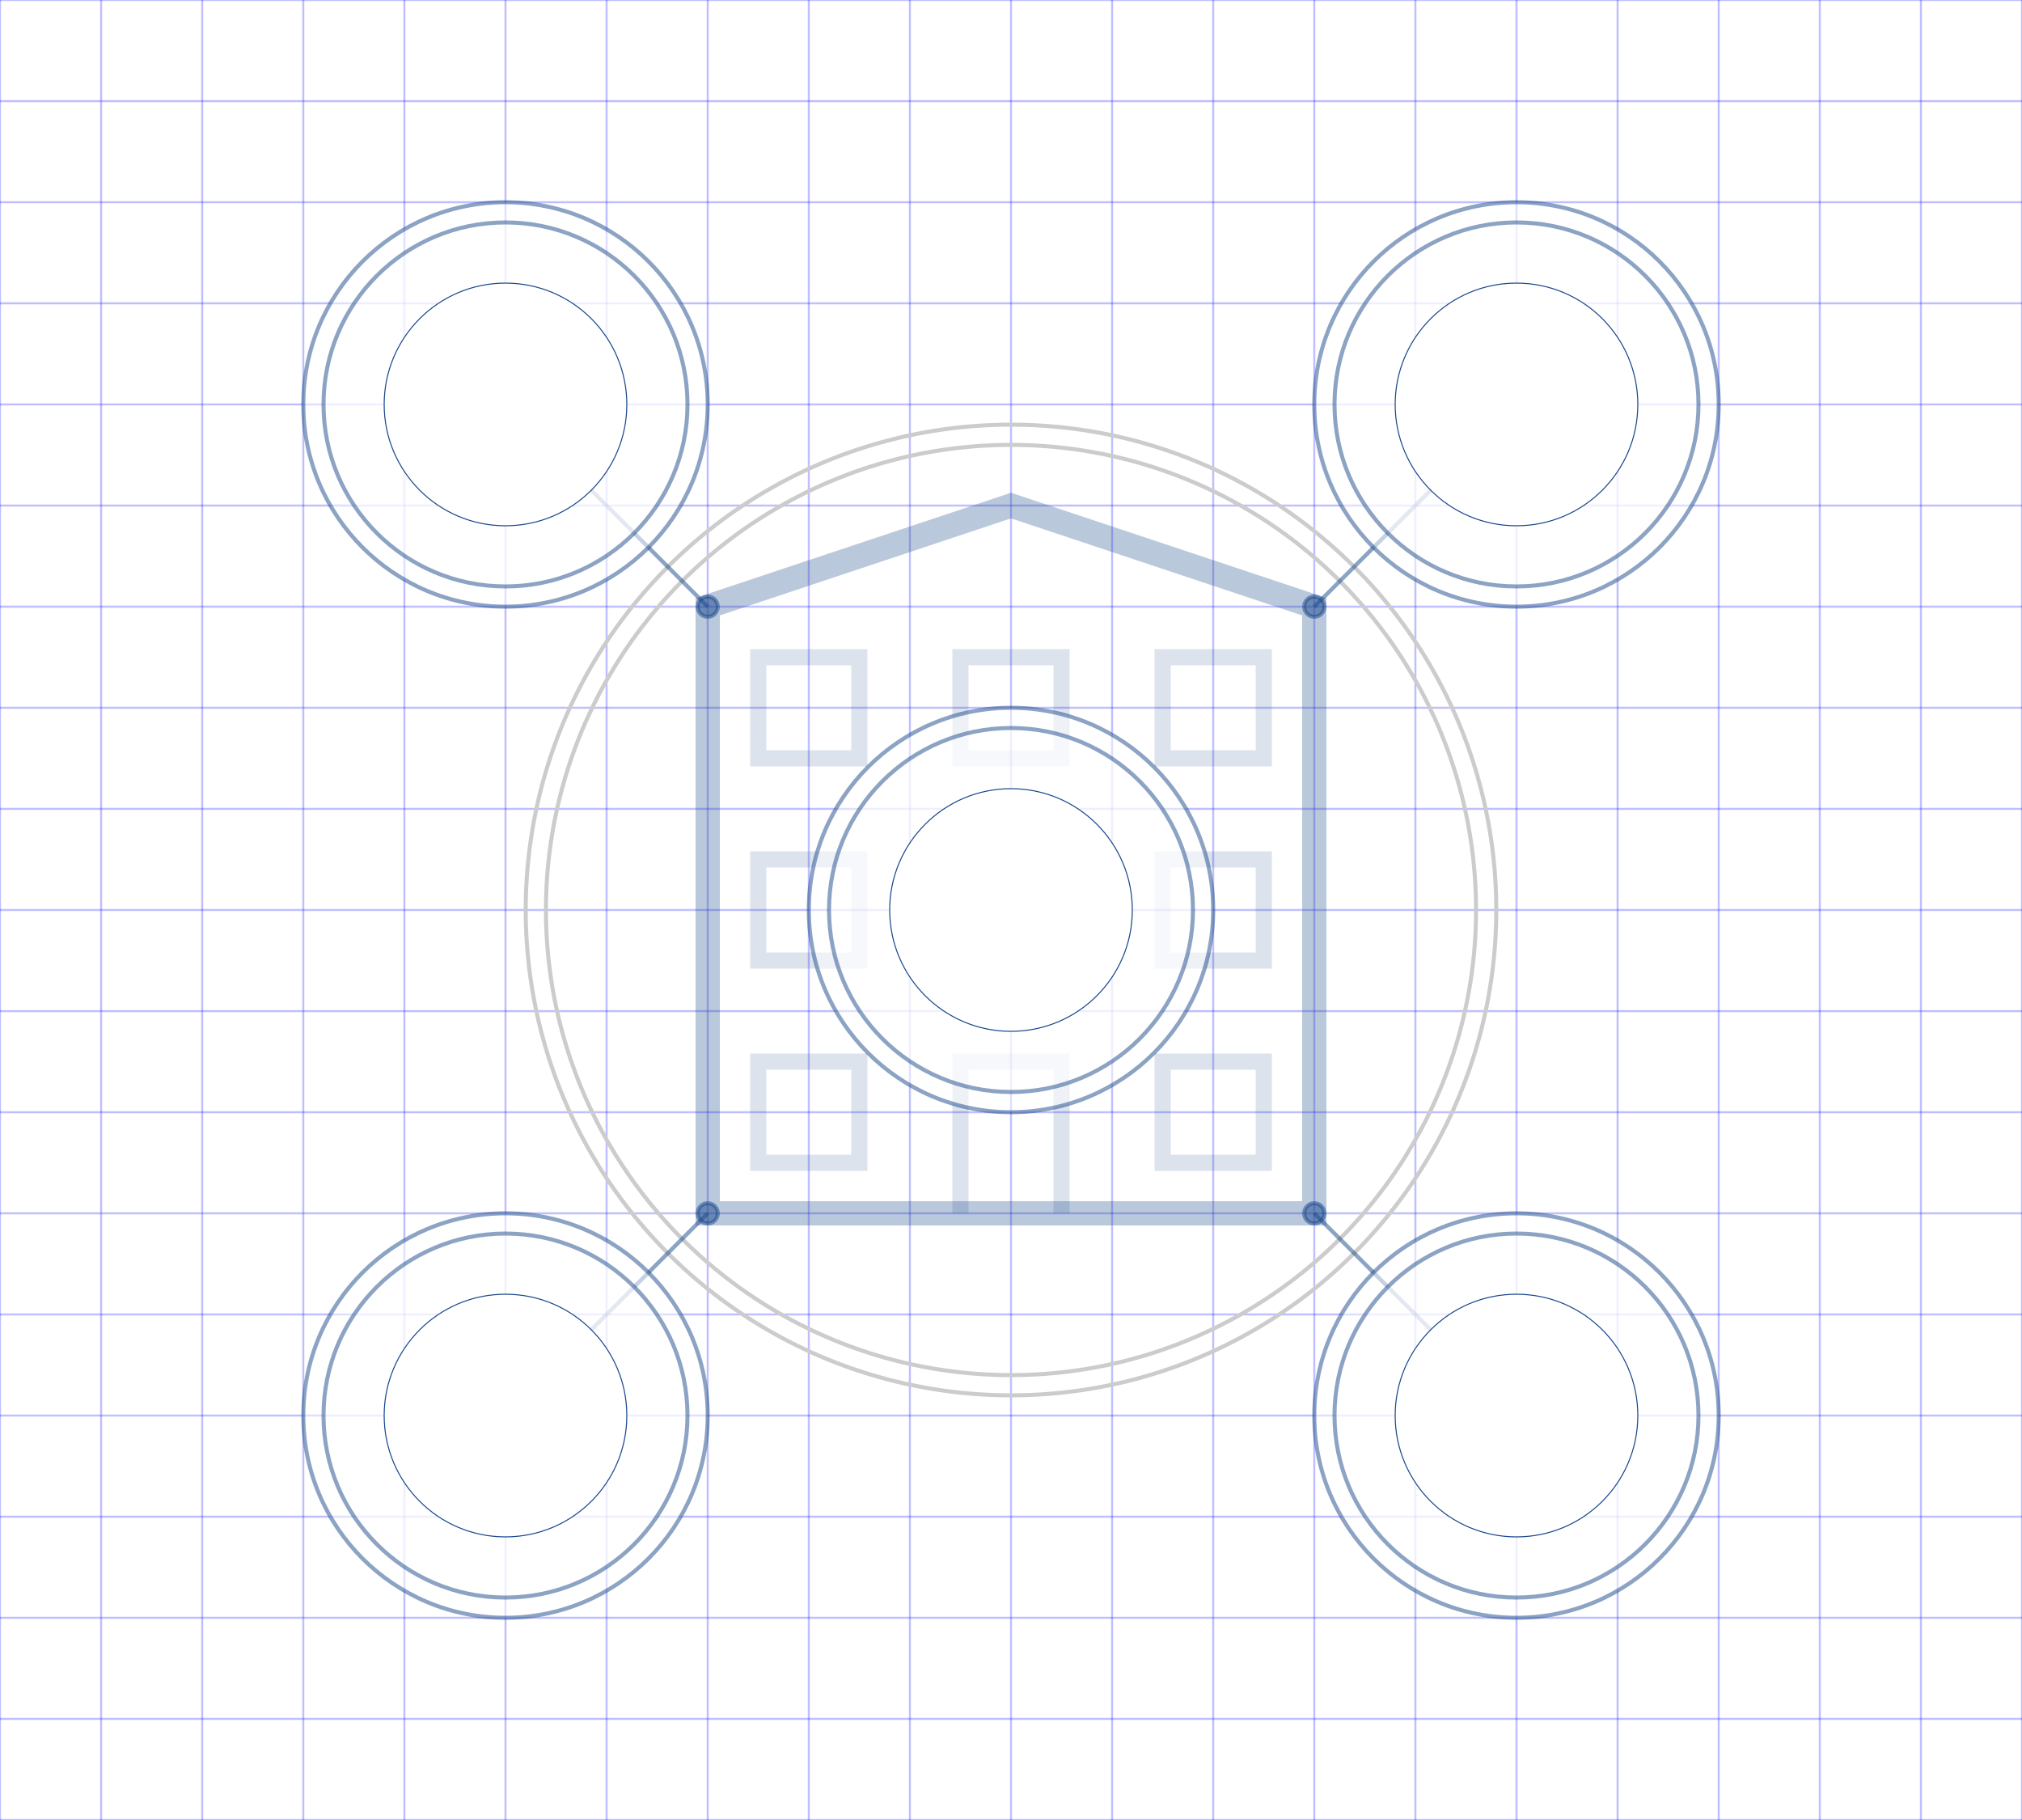 <?xml version="1.0" encoding="UTF-8" standalone="no"?>
<svg width="1000" height="900" viewBox="-500 -450 1000 900" xmlns="http://www.w3.org/2000/svg" xmlns:xlink="http://www.w3.org/1999/xlink" preserveAspectRatio="xMinYMin meet">
<!--
iFLEX Dark blue   #1a488b ( 26,  72, 139)
iFLEX Dark green  #008245 (  0, 130,  69)
iFLEX Light green #78c51b (120, 197,  27)
-->
<style>
.surface {
	cursor: pointer;
	fill: #000;
	fill-opacity: 0;
}
.grid {
	stroke: #00f;
	stroke-width: 1;
	opacity: 0.25;
}
</style>
<defs>
	<radialGradient id="grad" cx="50%" cy="50%" r="100%">
		<stop offset="10%" style="stop-color:#fff; stop-opacity:1" />
		<stop offset="50%" style="stop-color:#eee; stop-opacity:1" />
		<stop offset="90%" style="stop-color:#ddd; stop-opacity:1" />
	</radialGradient>
	<linearGradient id="gradLinear" x1="0%" y1="0%" x2="0%" y2="100%" spreadMethod="pad"> <!-- gradientTransform="rotate(45)" -->
		<stop offset="0%"  stop-color="#999" stop-opacity="1"/>
		<stop offset="15%" stop-color="#ccc" stop-opacity="1"/>
		<stop offset="20%" stop-color="#ccc" stop-opacity="1"/>
		<stop offset="25%" stop-color="#ccc" stop-opacity="1"/>
		<stop offset="100%" stop-color="#777" stop-opacity="1"/>
	</linearGradient>
</defs>

<!-- Horizontal lines -->
<path class="grid" d="M-500,-450 L500,-450 
	M-500,-400 L500,-400 
	M-500,-350 L500,-350 
	M-500,-300 L500,-300 
	M-500,-250 L500,-250 
	M-500,-200 L500,-200 
	M-500,-150 L500,-150 
	M-500,-100 L500,-100 
	M-500,-50 L500,-50 
	M-500,0 L500,0 
	M-500,50 L500,50 
	M-500,100 L500,100 
	M-500,150 L500,150 
	M-500,200 L500,200 
	M-500,250 L500,250 
	M-500,300 L500,300 
	M-500,350 L500,350 
	M-500,400 L500,400 
	M-500,450 L500,450" />

<!-- Vertical lines -->
<path class="grid" d="M-500,-450 L-500,450 
	M-450,-450 L-450,450 
	M-400,-450 L-400,450 
	M-350,-450 L-350,450 
	M-300,-450 L-300,450 
	M-250,-450 L-250,450 
	M-200,-450 L-200,450 
	M-150,-450 L-150,450 
	M-100,-450 L-100,450 
	M-50,-450 L-50,450 
	M0,-450 L0,450 
	M50,-450 L50,450 
	M100,-450 L100,450 
	M150,-450 L150,450 
	M200,-450 L200,450 
	M250,-450 L250,450 
	M300,-450 L300,450 
	M350,-450 L350,450 
	M400,-450 L400,450 
	M450,-450 L450,450 
	M500,-450 L500,450" />

<!-- Big circle -->
<circle cx="0" cy="0" r="240" stroke="#ccc" stroke-width="2" fill="none" />
<circle cx="0" cy="0" r="230" stroke="#ccc" stroke-width="2" fill="none" />

<!-- Line and dot from electricity to building -->
<path d="M-250,-250 L-150,-150" stroke="#1a488b" stroke-width="2" opacity="0.5" fill="none" />
<circle cx="-150" cy="-150" r="5" stroke="#1a488b" stroke-width="2" opacity="0.5" fill="#1a488b" />
<!-- Electricity -->
<g transform="translate(-250,-250)">
	<circle id="target-a-border" cx="0" cy="0" r="100" stroke="#1a488b" stroke-width="2" opacity="0.5" fill="#fff" />
	<circle cx="0" cy="0" r="90" stroke="#1a488b" stroke-width="2" opacity="0.5" fill="#fff" />
	<circle cx="0" cy="0" r="60" stroke="#1a488b" stroke-width="0.5" opacity="1" fill="#fff" />
	<image x="-50" y="-37.5" width="100" height="75" xlink:href="electricity.svg" />
	<circle id="target-a" class="surface" x="0" y="0" r="100" />
</g>

<!-- Line and dot from district heating to building -->
<path d="M250,-250 L150,-150" stroke="#1a488b" stroke-width="2" opacity="0.5" fill="none" />
<circle cx="150" cy="-150" r="5" stroke="#1a488b" stroke-width="2" opacity="0.5" fill="#1a488b" />
<!-- District heating -->
<g transform="translate(250,-250)">
	<circle id="target-b-border" cx="0" cy="0" r="100" stroke="#1a488b" stroke-width="2" opacity="0.5" fill="#fff" />
	<circle cx="0" cy="0" r="90" stroke="#1a488b" stroke-width="2" opacity="0.5" fill="#fff" />
	<circle cx="0" cy="0" r="60" stroke="#1a488b" stroke-width="0.5" opacity="1" fill="#fff" />
	<image x="-50" y="-37.5" width="100" height="75" xlink:href="radiator.svg" />
	<circle id="target-b" class="surface" x="0" y="0" r="100" />
</g>

<!-- Line and dot from CO2 to building -->
<path d="M-250,250 L-150,150" stroke="#1a488b" stroke-width="2" opacity="0.5" fill="none" />
<circle cx="-150" cy="150" r="5" stroke="#1a488b" stroke-width="2" opacity="0.5" fill="#1a488b" />
<!-- CO2 -->
<g transform="translate(-250,250)">
	<circle id="target-c-border" cx="0" cy="0" r="100" stroke="#1a488b" stroke-width="2" opacity="0.5" fill="#fff" />
	<circle cx="0" cy="0" r="90" stroke="#1a488b" stroke-width="2" opacity="0.5" fill="#fff" />
	<circle cx="0" cy="0" r="60" stroke="#1a488b" stroke-width="0.5" opacity="1" fill="#fff" />
	<image x="-50" y="-37.5" width="100" height="75" xlink:href="leaf.svg" />
	<circle id="target-c" class="surface" x="0" y="0" r="100" />
</g>

<!-- Line and dot from CO2 to building -->
<path d="M250,250 L150,150" stroke="#1a488b" stroke-width="2" opacity="0.5" fill="none" />
<circle cx="150" cy="150" r="5" stroke="#1a488b" stroke-width="2" opacity="0.5" fill="#1a488b" />
<!-- Feedback -->
<g transform="translate(250,250)">
	<circle id="target-d-border" cx="0" cy="0" r="100" stroke="#1a488b" stroke-width="2" opacity="0.5" fill="#fff" />
	<circle cx="0" cy="0" r="90" stroke="#1a488b" stroke-width="2" opacity="0.5" fill="#fff" />
	<circle cx="0" cy="0" r="60" stroke="#1a488b" stroke-width="0.5" opacity="1" fill="#fff" />
	<!--<image x="-50" y="-37.5" width="100" height="75" xlink:href="leaf.svg" />-->
	<circle id="target-d" class="surface" x="0" y="0" r="100" />
</g>

<!-- Building -->
<path d="M-150,150 L-150,-150 L0,-200 L150,-150 L150,150 Z" stroke="#1a488b" stroke-width="12" fill="none" opacity="0.3" />

<!-- Door -->
<path d="M-25,150 L-25,75 L25,75 L25,150" stroke="#1a488b" stroke-width="8" fill="none" opacity="0.15" />

<!-- Windows -->
<path d="M-25,25 L-25,-25 L25,-25 L25,25 Z" stroke="#1a488b" stroke-width="8" fill="none" opacity="0.15" transform="translate(-100,100)" />
<path d="M-25,25 L-25,-25 L25,-25 L25,25 Z" stroke="#1a488b" stroke-width="8" fill="none" opacity="0.15" transform="translate(100,100)" />

<path d="M-25,25 L-25,-25 L25,-25 L25,25 Z" stroke="#1a488b" stroke-width="8" fill="none" opacity="0.15" transform="translate(-100,0)" />
<path d="M-25,25 L-25,-25 L25,-25 L25,25 Z" stroke="#1a488b" stroke-width="8" fill="none" opacity="0.15" />
<path d="M-25,25 L-25,-25 L25,-25 L25,25 Z" stroke="#1a488b" stroke-width="8" fill="none" opacity="0.15" transform="translate(100,0)" />

<path d="M-25,25 L-25,-25 L25,-25 L25,25 Z" stroke="#1a488b" stroke-width="8" fill="none" opacity="0.15" transform="translate(-100,-100)" />
<path d="M-25,25 L-25,-25 L25,-25 L25,25 Z" stroke="#1a488b" stroke-width="8" fill="none" opacity="0.15" transform="translate(0,-100)" />
<path d="M-25,25 L-25,-25 L25,-25 L25,25 Z" stroke="#1a488b" stroke-width="8" fill="none" opacity="0.15" transform="translate(100,-100)" />

<!-- User -->
<g transform="translate(0,0)">
	<circle id="target-e-border" cx="0" cy="0" r="100" stroke="#1a488b" stroke-width="2" opacity="0.5" fill="#fff" />
	<circle cx="0" cy="0" r="90" stroke="#1a488b" stroke-width="2" opacity="0.5" fill="#fff" />
	<circle cx="0" cy="0" r="60" stroke="#1a488b" stroke-width="0.5" opacity="1" fill="#fff" />
	<image x="-50" y="-37.5" width="100" height="75" xlink:href="user.svg" />
	<circle id="target-e" class="surface" x="0" y="0" r="100" />
</g>

</svg>
